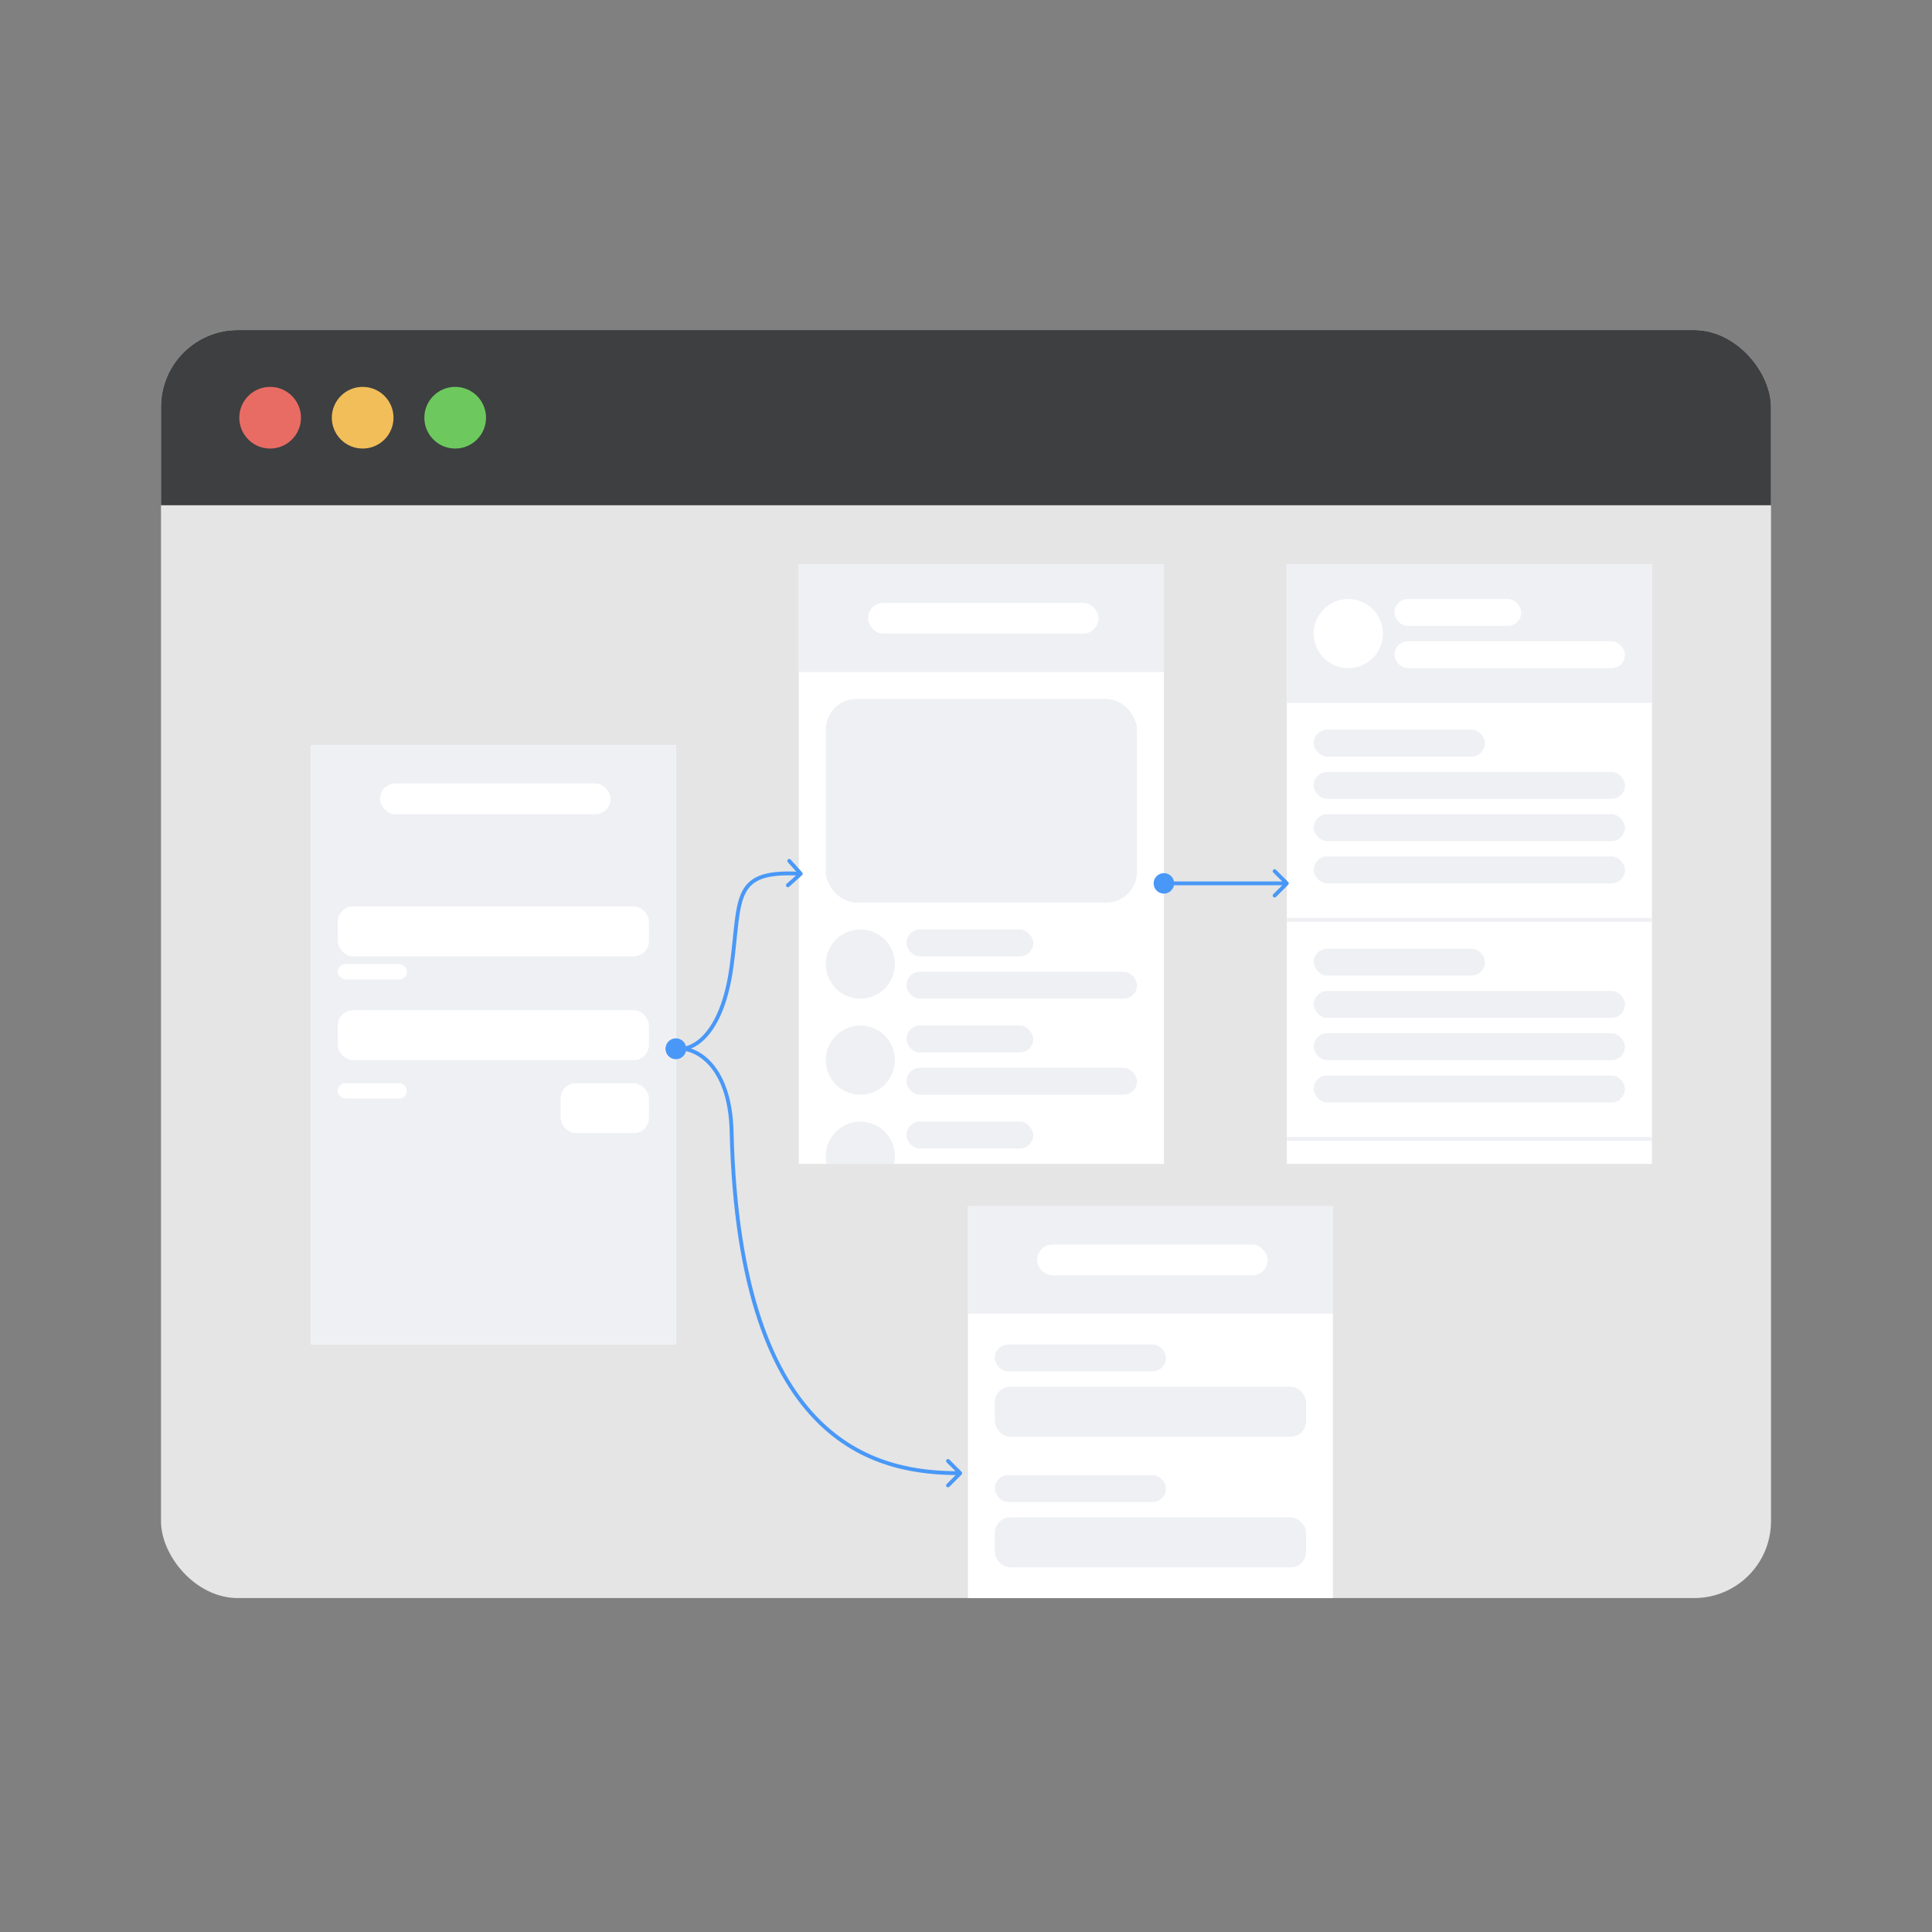 <svg fill="none" height="240" viewBox="0 0 240 240" width="240" xmlns="http://www.w3.org/2000/svg" xmlns:xlink="http://www.w3.org/1999/xlink"><rect x="0" y="0" width="240" height="240" fill="#808080" stroke="none"/><clipPath id="a"><rect height="157.518" rx="9.547" width="200" x="20" y="41"/></clipPath><clipPath id="b"><path d="m38.616 92.551h45.346v74.463h-45.346z"/></clipPath><clipPath id="c"><path d="m99.236 70.117h45.346v74.463h-45.346z"/></clipPath><clipPath id="d"><path d="m120.239 149.831h45.346v74.463h-45.346z"/></clipPath><clipPath id="e"><path d="m159.857 70.117h45.346v74.463h-45.346z"/></clipPath><g clip-path="url(#a)"><rect fill="#e5e5e5" height="157.909" rx="9.547" width="200" x="20" y="41"/><path d="m20 40.805h200v21.957h-200z" fill="#3d3f41"/><circle cx="33.557" cy="51.89" fill="#e86c63" r="3.831"/><circle cx="45.051" cy="51.89" fill="#f2be59" r="3.831"/><circle cx="56.545" cy="51.89" fill="#6dc95d" r="3.831"/><g clip-path="url(#b)"><path d="m0 0h45.346v74.463h-45.346z" fill="#fff" transform="translate(38.616 92.551)"/><path d="m38.616 92.551h45.346v74.463h-45.346z" fill="#eff0f4"/><g fill="#fff"><rect height="3.819" rx="1.909" width="28.64" x="47.208" y="97.325"/><rect height="6.205" rx="1.909" width="38.663" x="41.957" y="112.599"/><rect height="6.205" rx="1.909" width="38.663" x="41.957" y="125.487"/><rect height="1.909" rx=".955" width="8.592" x="41.957" y="134.556"/><rect height="1.909" rx=".955" width="8.592" x="41.957" y="119.759"/><rect height="6.205" rx="1.909" width="10.979" x="69.642" y="134.556"/></g></g><g clip-path="url(#c)"><path d="m0 0h45.346v74.463h-45.346z" fill="#fff" transform="translate(99.236 70.117)"/><path d="m99.236 70.117h45.346v13.365h-45.346z" fill="#eff0f4"/><rect fill="#eff0f4" height="25.298" rx="3.819" width="38.663" x="102.578" y="86.823"/><rect fill="#fff" height="3.819" rx="1.909" width="28.64" x="107.828" y="74.89"/><g fill="#eff0f4"><rect height="3.341" rx="1.671" width="15.752" x="112.601" y="115.463"/><rect height="3.341" rx="1.671" width="28.64" x="112.601" y="120.714"/><circle cx="106.874" cy="119.759" r="4.296"/><rect height="3.341" rx="1.671" width="15.752" x="112.601" y="127.396"/><rect height="3.341" rx="1.671" width="28.64" x="112.601" y="132.647"/><circle cx="106.874" cy="131.692" r="4.296"/><rect height="3.341" rx="1.671" width="15.752" x="112.601" y="139.329"/><circle cx="106.874" cy="143.625" r="4.296"/></g></g><path d="m82.689 130.26c0 .703.57 1.273 1.273 1.273.703 0 1.273-.57 1.273-1.273s-.57-1.273-1.273-1.273c-.703 0-1.273.57-1.273 1.273zm16.945-21.54c.098-.088.107-.239.019-.337l-1.432-1.601c-.088-.098-.239-.107-.337-.019s-.107.239-.019.337l1.273 1.423-1.423 1.273c-.098.088-.107.239-.019.337s.239.107.337.019zm-15.717 21.774c1.138.219 2.663-.249 4.032-1.838 1.369-1.589 2.594-4.304 3.17-8.627l-.473-.063c-.569 4.269-1.771 6.884-3.059 8.378-1.288 1.494-2.651 1.861-3.581 1.682zm7.203-10.465c.144-1.077.251-2.072.346-2.985.095-.915.178-1.745.271-2.499.188-1.513.417-2.684.862-3.569.437-.869 1.086-1.468 2.146-1.828 1.075-.365 2.577-.487 4.716-.368l.026-.477c-2.157-.119-3.733-.002-4.896.393-1.178.401-1.925 1.084-2.419 2.065-.486.965-.722 2.21-.91 3.725-.094.76-.177 1.597-.272 2.508-.095.912-.202 1.902-.345 2.972z" fill="#4998f7"/><path d="m82.689 130.306c0-.703.57-1.273 1.273-1.273.703 0 1.273.57 1.273 1.273s-.57 1.273-1.273 1.273c-.703 0-1.273-.57-1.273-1.273zm8.194 10.263.239-.006zm28.57 42.267c.093.093.093.244 0 .337l-1.519 1.519c-.093.093-.244.093-.338 0-.093-.093-.093-.244 0-.337l1.35-1.35-1.35-1.35c-.093-.094-.093-.245 0-.338.094-.093.245-.093.338 0zm-35.536-52.764c2.275-.438 6.995 1.749 7.205 10.491l-.477.011c-.206-8.588-4.776-10.392-6.638-10.034zm7.205 10.491c.477 19.876 5.183 30.411 10.906 35.982 5.72 5.567 12.503 6.221 17.256 6.221v.477c-4.794 0-11.734-.658-17.589-6.356-5.851-5.695-10.573-16.378-11.051-36.313z" fill="#4998f7"/><g clip-path="url(#d)"><path d="m0 0h45.346v74.463h-45.346z" fill="#fff" transform="translate(120.239 149.831)"/><path d="m120.239 149.831h45.346v13.365h-45.346z" fill="#eff0f4"/><rect fill="#fff" height="3.819" rx="1.909" width="28.64" x="128.83" y="154.604"/><g fill="#eff0f4"><rect height="3.341" rx="1.671" width="21.265" x="123.58" y="167.014"/><rect height="6.205" rx="1.909" width="38.663" x="123.58" y="172.265"/><rect height="3.341" rx="1.671" width="21.265" x="123.58" y="183.243"/><rect height="6.205" rx="1.909" width="38.663" x="123.58" y="188.494"/></g></g><g clip-path="url(#e)"><path d="m0 0h45.346v74.463h-45.346z" fill="#fff" transform="translate(159.857 70.117)"/><path d="m159.857 70.117h45.346v17.184h-45.346z" fill="#eff0f4"/><rect fill="#fff" height="3.341" rx="1.671" width="15.752" x="173.222" y="74.413"/><rect fill="#fff" height="3.341" rx="1.671" width="28.64" x="173.222" y="79.664"/><circle cx="167.494" cy="78.709" fill="#fff" r="4.296"/><g fill="#eff0f4"><rect height="3.341" rx="1.671" width="21.265" x="163.198" y="90.642"/><rect height="3.341" rx="1.671" width="38.663" x="163.198" y="95.893"/><rect height="3.341" rx="1.671" width="38.663" x="163.198" y="101.143"/><rect height="3.341" rx="1.671" width="38.663" x="163.198" y="106.394"/></g><path d="m159.857 114.27h45.346" stroke="#eff0f4" stroke-width=".477"/><g fill="#eff0f4"><rect height="3.341" rx="1.671" width="21.265" x="163.198" y="117.85"/><rect height="3.341" rx="1.671" width="38.663" x="163.198" y="123.1"/><rect height="3.341" rx="1.671" width="38.663" x="163.198" y="128.351"/><rect height="3.341" rx="1.671" width="38.663" x="163.198" y="133.601"/></g><path d="m159.857 141.477h45.346" stroke="#eff0f4" stroke-width=".477"/></g><path d="m143.309 109.735c0 .703.57 1.273 1.273 1.273s1.273-.57 1.273-1.273-.57-1.273-1.273-1.273-1.273.57-1.273 1.273zm16.716.169c.094-.093.094-.244 0-.338l-1.518-1.518c-.094-.094-.245-.094-.338 0-.093.093-.093.244 0 .337l1.35 1.35-1.35 1.35c-.093.093-.093.245 0 .338s.244.093.338 0zm-15.443.07h15.275v-.478h-15.275z" fill="#4998f7"/></g></svg>